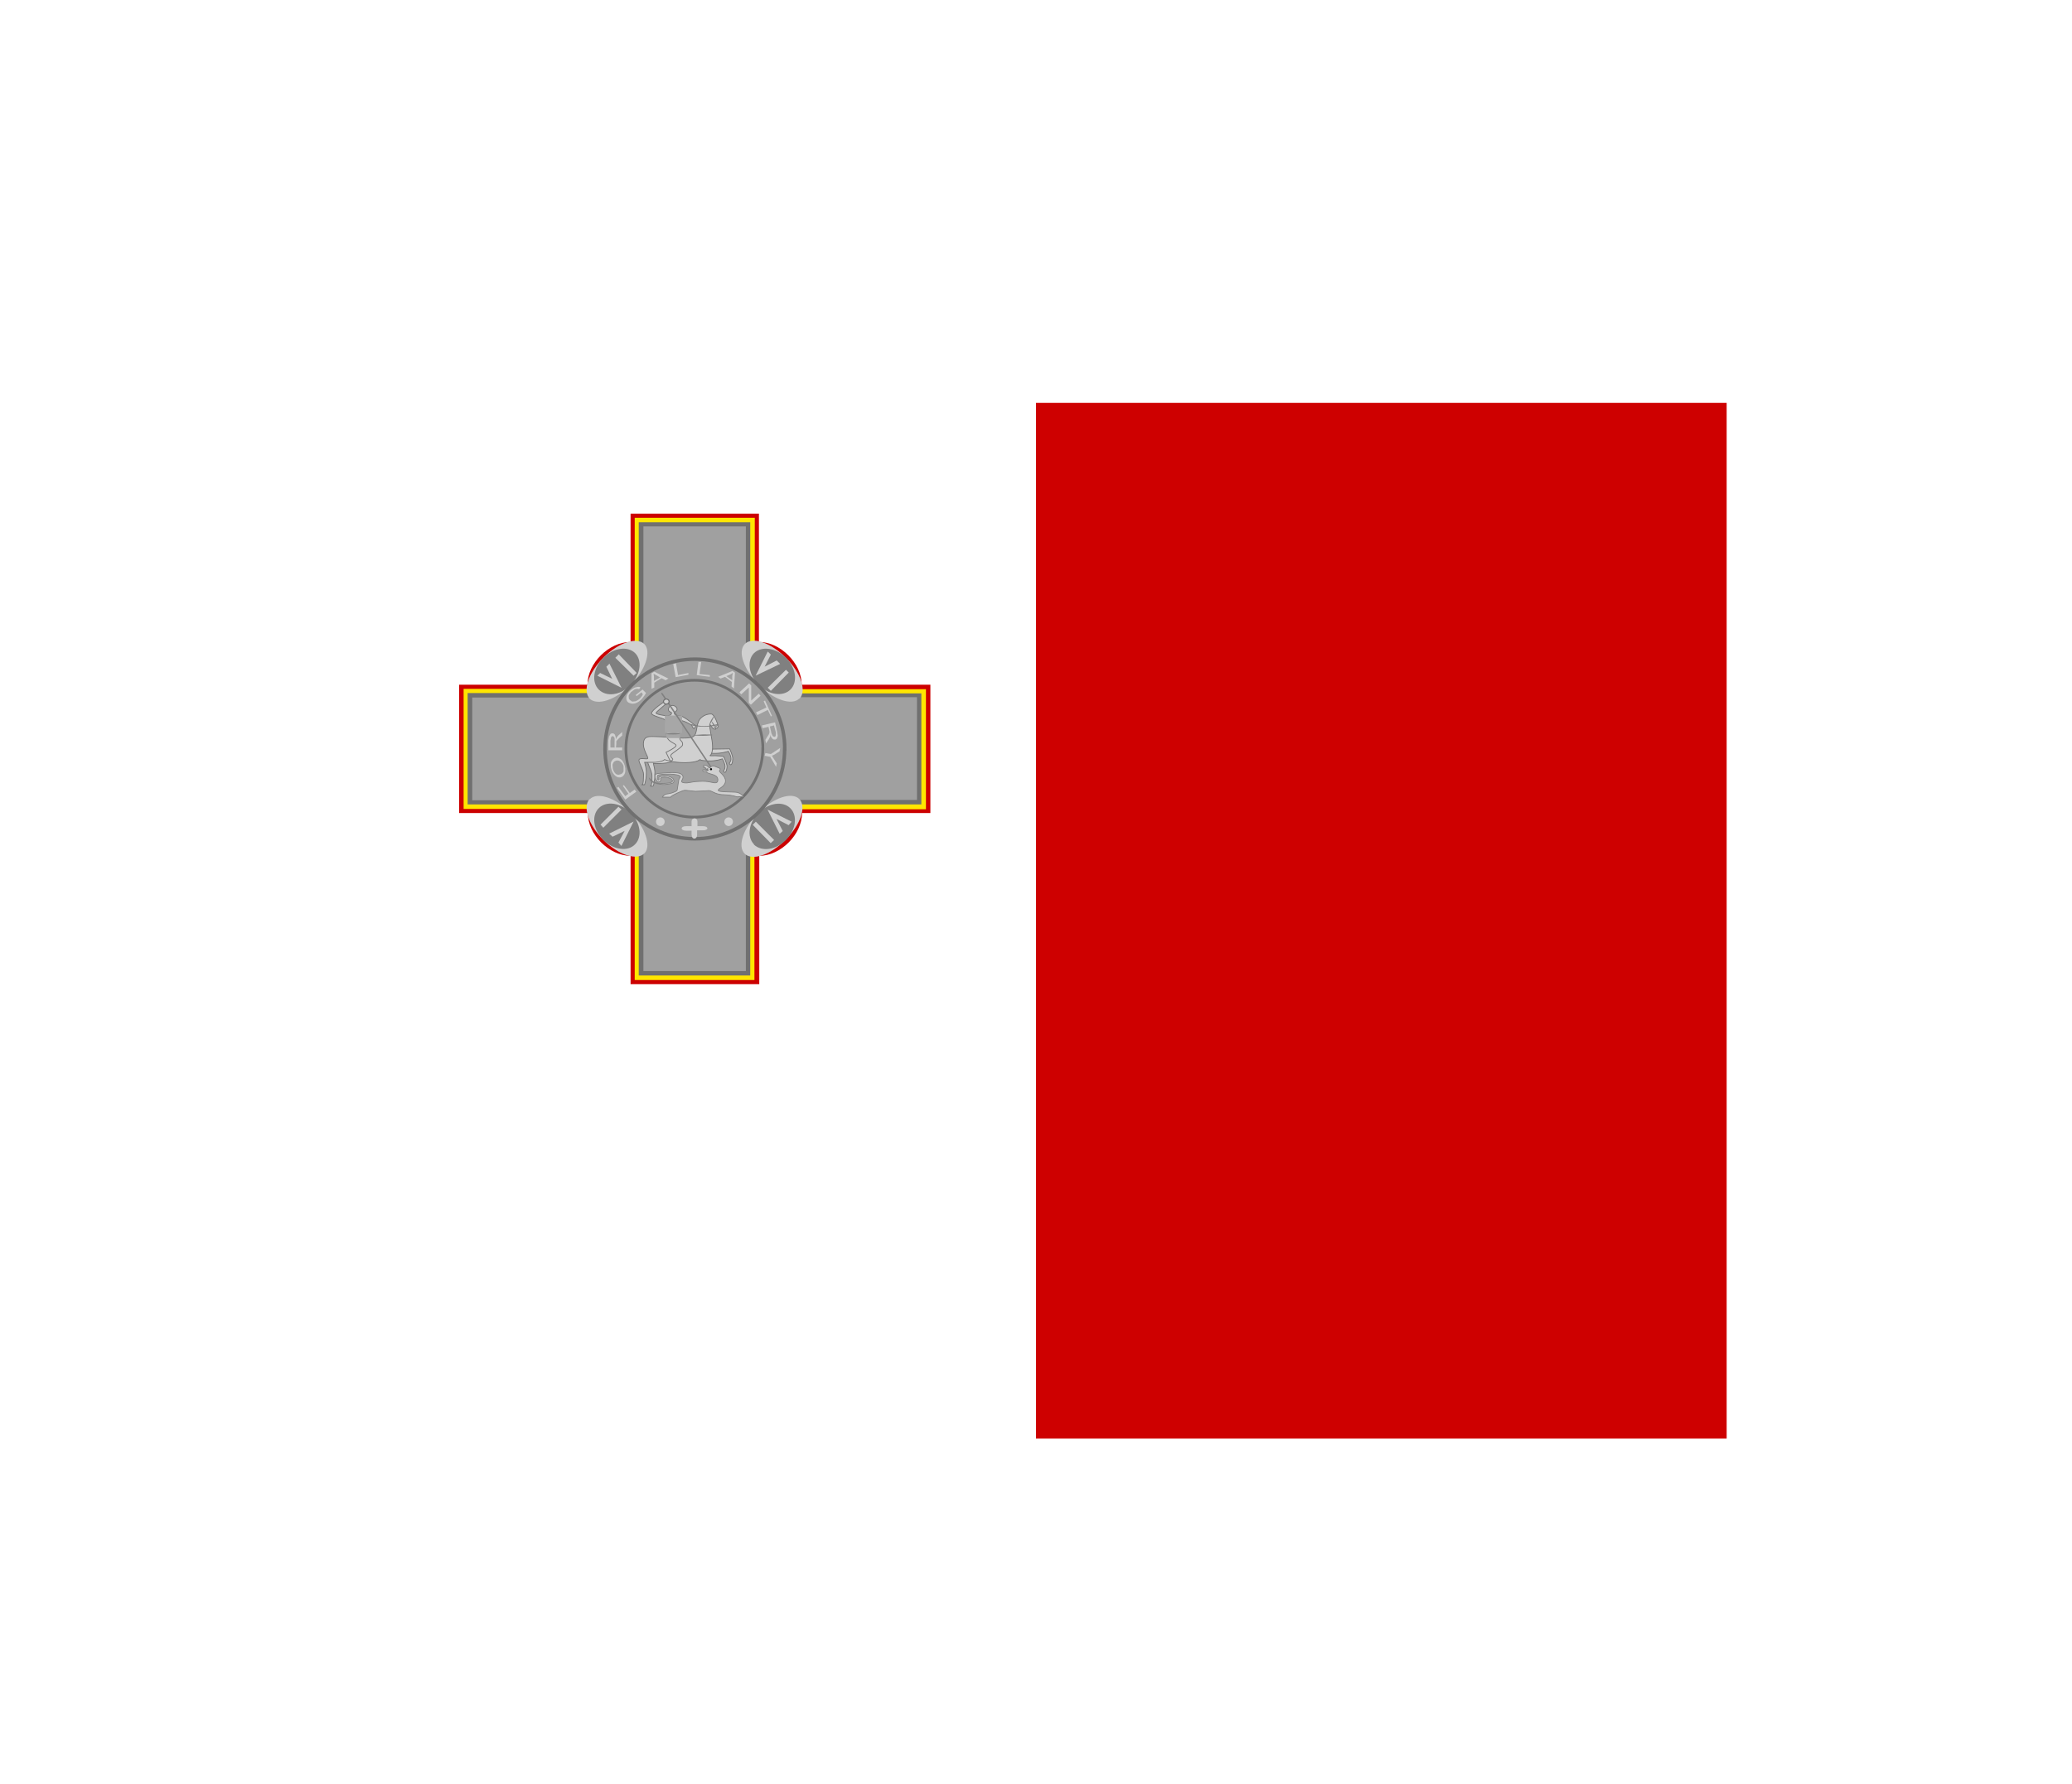 <svg width="36" height="31" viewBox="0 0 36 31" fill="none" xmlns="http://www.w3.org/2000/svg">
<g filter="url(#filter0_d_336_28921)">
<g clip-path="url(#clip0_336_28921)">
<path fill-rule="evenodd" clip-rule="evenodd" d="M18 3H30V21H18V3Z" fill="#CE0000"/>
<path fill-rule="evenodd" clip-rule="evenodd" d="M6 3H18V21H6V3Z" fill="white"/>
<path fill-rule="evenodd" clip-rule="evenodd" d="M11.818 8.318C11.818 8.372 11.764 8.408 11.698 8.408C11.626 8.408 11.578 8.372 11.578 8.324C11.578 8.276 11.626 8.234 11.698 8.234C11.764 8.234 11.818 8.276 11.818 8.324V8.318Z" fill="#F1EEEE"/>
<path fill-rule="evenodd" clip-rule="evenodd" d="M7.977 7.899V10.129H10.213C10.213 10.501 10.584 10.873 10.956 10.873V13.103H13.192V10.873C13.564 10.873 13.935 10.501 13.935 10.129H16.165V7.899H13.929C13.929 7.527 13.558 7.156 13.186 7.156V4.926H10.956V7.156C10.578 7.156 10.207 7.527 10.207 7.899H7.977Z" fill="#CC0000"/>
<path fill-rule="evenodd" clip-rule="evenodd" d="M8.055 7.971V10.058H10.285C10.285 10.429 10.656 10.801 11.028 10.801V13.031H13.108V10.807C13.48 10.807 13.852 10.435 13.852 10.064H16.088V7.977H13.858C13.858 7.606 13.486 7.234 13.114 7.234V4.998H11.028V7.228C10.656 7.228 10.285 7.6 10.285 7.971H8.055V7.971Z" fill="#FFE600"/>
<path fill-rule="evenodd" clip-rule="evenodd" d="M8.125 8.05V9.98H10.355C10.355 10.352 10.727 10.723 11.098 10.723V12.953H13.035V10.723C13.406 10.723 13.778 10.352 13.778 9.98H16.008V8.05H13.778C13.778 7.678 13.406 7.306 13.035 7.306V5.076H11.098V7.3C10.727 7.3 10.355 7.672 10.355 8.044H8.125V8.05Z" fill="#707070"/>
<path fill-rule="evenodd" clip-rule="evenodd" d="M8.205 8.122V9.908H10.435C10.435 10.28 10.807 10.652 11.179 10.652V12.876H12.959V10.646C13.331 10.646 13.702 10.274 13.702 9.902H15.932V8.116H13.702C13.702 7.744 13.331 7.372 12.959 7.372V5.148H11.179V7.378C10.807 7.378 10.435 7.75 10.435 8.122H8.199H8.205Z" fill="#A0A0A0"/>
<path fill-rule="evenodd" clip-rule="evenodd" d="M11.195 7.192C11.321 7.323 11.219 7.641 10.955 7.905C10.691 8.169 10.38 8.265 10.248 8.145C10.116 8.007 10.224 7.689 10.488 7.425C10.751 7.162 11.063 7.066 11.195 7.192Z" fill="#D0D0D0"/>
<path fill-rule="evenodd" clip-rule="evenodd" d="M11.033 7.348C11.165 7.48 11.129 7.726 10.955 7.906C10.781 8.086 10.536 8.116 10.404 7.984C10.272 7.852 10.308 7.606 10.482 7.432C10.656 7.258 10.901 7.222 11.033 7.348V7.348Z" fill="#808080"/>
<path fill-rule="evenodd" clip-rule="evenodd" d="M10.379 7.743L10.427 7.695L10.637 7.797L10.535 7.587L10.589 7.533L10.799 7.953L10.379 7.743ZM10.691 7.431L10.751 7.371L11.062 7.695L11.008 7.743L10.691 7.431Z" fill="#D0D0D0"/>
<path fill-rule="evenodd" clip-rule="evenodd" d="M13.889 8.138C13.757 8.27 13.44 8.162 13.182 7.898C12.924 7.635 12.81 7.323 12.942 7.191C13.074 7.059 13.392 7.167 13.655 7.431C13.919 7.695 14.015 8.006 13.895 8.138H13.889Z" fill="#D0D0D0"/>
<path fill-rule="evenodd" clip-rule="evenodd" d="M13.734 7.983C13.602 8.114 13.356 8.078 13.182 7.905C13.008 7.731 12.973 7.485 13.098 7.353C13.23 7.221 13.482 7.257 13.656 7.431C13.83 7.605 13.866 7.851 13.734 7.983Z" fill="#808080"/>
<path fill-rule="evenodd" clip-rule="evenodd" d="M13.339 7.322L13.393 7.376L13.285 7.586L13.495 7.478L13.555 7.538L13.129 7.742L13.339 7.322V7.322ZM13.656 7.64L13.704 7.688L13.393 8.006L13.339 7.952L13.656 7.64Z" fill="#D0D0D0"/>
<path fill-rule="evenodd" clip-rule="evenodd" d="M12.939 10.837C12.807 10.705 12.915 10.387 13.179 10.123C13.443 9.86 13.754 9.758 13.886 9.884C14.018 10.016 13.91 10.333 13.646 10.597C13.383 10.861 13.071 10.963 12.939 10.837V10.837Z" fill="#D0D0D0"/>
<path fill-rule="evenodd" clip-rule="evenodd" d="M13.103 10.676C12.971 10.544 13.007 10.298 13.181 10.124C13.355 9.951 13.601 9.915 13.732 10.046C13.864 10.178 13.828 10.424 13.655 10.598C13.481 10.772 13.235 10.808 13.097 10.676H13.103Z" fill="#808080"/>
<path fill-rule="evenodd" clip-rule="evenodd" d="M13.755 10.28L13.702 10.34L13.492 10.232L13.6 10.442L13.546 10.49L13.336 10.07L13.755 10.28ZM13.45 10.598L13.39 10.652L13.078 10.334L13.132 10.28L13.45 10.598Z" fill="#D0D0D0"/>
<path fill-rule="evenodd" clip-rule="evenodd" d="M10.248 9.888C10.38 9.757 10.698 9.864 10.956 10.122C11.214 10.38 11.322 10.704 11.196 10.83C11.064 10.961 10.746 10.86 10.482 10.596C10.219 10.332 10.123 10.014 10.242 9.888H10.248Z" fill="#D0D0D0"/>
<path fill-rule="evenodd" clip-rule="evenodd" d="M10.404 10.044C10.536 9.913 10.781 9.949 10.955 10.122C11.129 10.296 11.165 10.542 11.033 10.674C10.907 10.806 10.656 10.77 10.482 10.596C10.308 10.422 10.272 10.176 10.404 10.044Z" fill="#808080"/>
<path fill-rule="evenodd" clip-rule="evenodd" d="M10.799 10.703L10.745 10.643L10.853 10.439L10.643 10.541L10.584 10.487L11.009 10.277L10.799 10.697V10.703ZM10.482 10.385L10.434 10.331L10.745 10.02L10.799 10.068L10.482 10.385Z" fill="#D0D0D0"/>
<path d="M13.633 9.016C13.633 9.877 12.934 10.577 12.072 10.577C11.209 10.577 10.512 9.879 10.512 9.016C10.512 8.154 11.211 7.455 12.074 7.455C12.937 7.455 13.635 8.154 13.635 9.016H13.633Z" stroke="#707070" stroke-width="0.061"/>
<path d="M13.253 9.012C13.253 9.667 12.721 10.201 12.063 10.201C11.406 10.201 10.875 9.669 10.875 9.012C10.875 8.355 11.408 7.822 12.065 7.822C12.722 7.822 13.255 8.355 13.255 9.012H13.253Z" stroke="#707070" stroke-width="0.047"/>
<path fill-rule="evenodd" clip-rule="evenodd" d="M11.548 10.28C11.548 10.3 11.54 10.319 11.526 10.333C11.512 10.347 11.493 10.355 11.473 10.355C11.454 10.355 11.434 10.347 11.42 10.333C11.406 10.319 11.398 10.3 11.398 10.28C11.398 10.26 11.406 10.241 11.42 10.227C11.434 10.213 11.454 10.205 11.473 10.205C11.493 10.205 11.512 10.213 11.526 10.227C11.54 10.241 11.548 10.26 11.548 10.28V10.28ZM12.735 10.28C12.735 10.3 12.727 10.319 12.713 10.333C12.699 10.347 12.68 10.355 12.66 10.355C12.64 10.355 12.621 10.347 12.607 10.333C12.593 10.319 12.585 10.3 12.585 10.28C12.585 10.26 12.593 10.241 12.607 10.227C12.621 10.213 12.64 10.205 12.66 10.205C12.68 10.205 12.699 10.213 12.713 10.227C12.727 10.241 12.735 10.26 12.735 10.28ZM12.016 10.28V10.358H11.92C11.818 10.358 11.818 10.436 11.92 10.436H12.016V10.508C12.016 10.592 12.106 10.598 12.112 10.514V10.43H12.214C12.316 10.43 12.316 10.358 12.214 10.358H12.118V10.28C12.118 10.202 12.016 10.202 12.016 10.28Z" fill="#D0D0D0"/>
<path fill-rule="evenodd" clip-rule="evenodd" d="M11.7 9.176V9.223C11.7 9.223 11.676 9.253 11.526 9.265C11.376 9.277 11.352 9.265 11.352 9.265C11.358 9.307 11.388 9.379 11.376 9.463C11.382 9.565 11.352 9.655 11.352 9.655C11.352 9.661 11.334 9.667 11.304 9.661C11.328 9.637 11.328 9.577 11.328 9.481C11.328 9.397 11.238 9.259 11.256 9.223C11.274 9.188 11.7 9.176 11.7 9.176V9.176ZM12.287 9.02L12.677 9.014C12.677 9.014 12.737 9.134 12.731 9.194C12.731 9.253 12.707 9.313 12.683 9.283C12.653 9.253 12.695 9.259 12.701 9.194C12.701 9.122 12.653 9.056 12.653 9.056C12.653 9.056 12.545 9.098 12.389 9.092C12.233 9.08 12.305 9.02 12.287 9.02Z" fill="#D0D0D0" stroke="#707070" stroke-width="0.013"/>
<path fill-rule="evenodd" clip-rule="evenodd" d="M12.333 9.134C12.477 9.128 12.572 9.146 12.572 9.146C12.572 9.146 12.633 9.266 12.633 9.326C12.627 9.385 12.608 9.445 12.579 9.415C12.555 9.391 12.591 9.397 12.597 9.326C12.597 9.26 12.549 9.188 12.549 9.188C12.549 9.188 12.447 9.23 12.291 9.224C12.135 9.212 12.183 9.206 12.165 9.2C12.147 9.2 12.141 9.248 11.907 9.254C11.667 9.254 11.547 9.2 11.547 9.2C11.547 9.2 11.523 9.236 11.38 9.248H11.2C11.206 9.284 11.236 9.355 11.23 9.445C11.23 9.541 11.2 9.637 11.2 9.637H11.158C11.182 9.619 11.176 9.553 11.182 9.463C11.182 9.373 11.086 9.242 11.104 9.2C11.128 9.164 11.236 9.2 11.254 9.182C11.272 9.158 11.158 9.02 11.182 8.894C11.2 8.768 11.326 8.804 11.476 8.804C11.625 8.81 11.955 8.852 12.039 8.804C12.123 8.762 12.087 8.6 12.159 8.498C12.183 8.469 12.213 8.446 12.247 8.43C12.282 8.415 12.319 8.407 12.357 8.408C12.411 8.408 12.477 8.588 12.477 8.63L12.459 8.654H12.435V8.672C12.375 8.678 12.369 8.624 12.333 8.588C12.321 8.648 12.381 8.852 12.381 8.984C12.381 9.092 12.339 9.14 12.333 9.134V9.134Z" fill="#D0D0D0" stroke="#707070" stroke-width="0.013"/>
<path fill-rule="evenodd" clip-rule="evenodd" d="M11.86 8.942C11.86 8.984 11.674 9.086 11.656 9.122C11.644 9.164 11.704 9.182 11.686 9.206C11.668 9.23 11.65 9.218 11.644 9.224L11.572 9.074C11.572 9.074 11.752 8.99 11.746 8.954C11.74 8.918 11.614 8.894 11.59 8.81C11.566 8.726 11.578 8.552 11.56 8.516C11.542 8.48 11.32 8.444 11.32 8.396C11.32 8.337 11.548 8.193 11.572 8.169C11.596 8.145 11.62 8.193 11.596 8.211C11.572 8.235 11.398 8.373 11.398 8.39C11.398 8.414 11.542 8.438 11.59 8.438C11.644 8.438 11.668 8.414 11.668 8.39C11.668 8.373 11.614 8.373 11.614 8.331C11.614 8.289 11.644 8.259 11.692 8.259C11.716 8.259 11.764 8.289 11.764 8.325C11.764 8.361 11.722 8.367 11.716 8.39C11.71 8.42 11.764 8.438 11.812 8.438C11.86 8.438 12.028 8.564 12.052 8.588C12.082 8.606 12.106 8.606 12.082 8.63C12.058 8.654 12.07 8.678 12.046 8.654C12.034 8.643 12.026 8.628 12.022 8.612C12.022 8.594 11.842 8.504 11.812 8.522C11.788 8.546 11.812 8.81 11.812 8.834C11.812 8.876 11.866 8.876 11.86 8.942V8.942Z" fill="#D0D0D0" stroke="#707070" stroke-width="0.013"/>
<path fill-rule="evenodd" clip-rule="evenodd" d="M11.551 8.434H11.851V8.739H11.551V8.434Z" fill="#A7A7A7"/>
<path d="M12.504 9.537L11.521 8.06C11.511 8.046 11.499 8.038 11.493 8.041C11.488 8.044 11.49 8.058 11.499 8.071L12.483 9.548C12.492 9.562 12.505 9.571 12.51 9.567C12.516 9.564 12.514 9.551 12.504 9.537Z" fill="#808080"/>
<path fill-rule="evenodd" clip-rule="evenodd" d="M11.626 8.192C11.626 8.204 11.621 8.215 11.611 8.224C11.602 8.232 11.59 8.236 11.577 8.236C11.563 8.236 11.551 8.232 11.542 8.224C11.533 8.215 11.527 8.204 11.527 8.192C11.527 8.181 11.533 8.17 11.542 8.161C11.551 8.153 11.563 8.148 11.577 8.148C11.59 8.148 11.602 8.153 11.611 8.161C11.621 8.17 11.626 8.181 11.626 8.192V8.192Z" fill="#D0D0D0" stroke="#707070" stroke-width="0.019"/>
<path fill-rule="evenodd" clip-rule="evenodd" d="M12.484 8.588C12.484 8.606 12.364 8.63 12.238 8.63C12.106 8.63 11.992 8.606 11.992 8.588C11.992 8.57 12.106 8.618 12.232 8.618C12.37 8.618 12.484 8.57 12.484 8.588V8.588Z" fill="#808080"/>
<path fill-rule="evenodd" clip-rule="evenodd" d="M11.574 8.738H11.82V8.828H11.58L11.574 8.738Z" fill="#A7A7A7"/>
<path fill-rule="evenodd" clip-rule="evenodd" d="M12.372 8.524C12.348 8.571 12.33 8.601 12.324 8.595C12.324 8.595 12.336 8.547 12.36 8.506L12.408 8.434C12.414 8.44 12.396 8.482 12.372 8.524ZM12.432 8.643L12.384 8.673C12.397 8.653 12.413 8.634 12.432 8.619C12.462 8.595 12.486 8.583 12.486 8.589L12.438 8.637L12.432 8.643Z" fill="#808080"/>
<path fill-rule="evenodd" clip-rule="evenodd" d="M12.405 8.583L12.435 8.655L12.387 8.595L12.357 8.523L12.405 8.583ZM12.381 8.775C12.381 8.775 12.309 8.787 12.214 8.787C12.118 8.787 12.04 8.781 12.04 8.775L12.214 8.763C12.309 8.763 12.381 8.763 12.381 8.775ZM11.818 8.751C11.818 8.757 11.764 8.763 11.698 8.763C11.626 8.763 11.578 8.763 11.578 8.751C11.578 8.751 11.626 8.739 11.698 8.739C11.764 8.739 11.818 8.745 11.818 8.751Z" fill="#808080"/>
<path fill-rule="evenodd" clip-rule="evenodd" d="M11.281 9.519C11.281 9.519 11.323 9.615 11.497 9.615C11.665 9.615 11.725 9.585 11.659 9.537C11.593 9.489 11.455 9.501 11.479 9.543C11.491 9.591 11.425 9.603 11.413 9.573C11.395 9.543 11.335 9.447 11.443 9.441C11.557 9.435 11.791 9.399 11.851 9.465C11.911 9.531 11.785 9.585 11.881 9.603C11.971 9.615 11.989 9.585 12.15 9.579C12.312 9.567 12.378 9.609 12.432 9.603C12.492 9.603 12.48 9.501 12.432 9.483C12.39 9.453 12.306 9.447 12.282 9.423C12.264 9.393 12.204 9.423 12.21 9.387C12.21 9.357 12.294 9.405 12.294 9.393L12.306 9.381H12.288L12.294 9.369L12.282 9.375L12.288 9.363C12.288 9.363 12.27 9.375 12.27 9.363H12.258C12.27 9.351 12.264 9.351 12.258 9.345H12.24V9.327C12.228 9.327 12.228 9.327 12.222 9.339V9.309C12.222 9.303 12.234 9.297 12.252 9.297C12.294 9.297 12.312 9.345 12.33 9.345C12.342 9.345 12.36 9.297 12.414 9.315L12.504 9.351C12.534 9.369 12.486 9.387 12.504 9.411C12.522 9.435 12.63 9.513 12.6 9.603C12.57 9.687 12.48 9.699 12.48 9.734C12.468 9.77 12.738 9.758 12.804 9.77C12.85 9.779 12.891 9.805 12.918 9.842L12.798 9.848C12.798 9.848 12.738 9.818 12.588 9.812C12.438 9.812 12.384 9.752 12.324 9.74L12.085 9.752L11.905 9.734C11.869 9.729 11.653 9.83 11.653 9.854H11.509C11.509 9.854 11.527 9.8 11.611 9.794C11.689 9.782 11.773 9.746 11.767 9.723L11.791 9.567C11.791 9.531 11.827 9.507 11.821 9.495C11.815 9.471 11.719 9.453 11.629 9.453C11.539 9.453 11.443 9.459 11.425 9.477C11.413 9.501 11.425 9.567 11.443 9.555C11.461 9.555 11.437 9.507 11.455 9.501C11.494 9.489 11.534 9.483 11.575 9.483C11.623 9.483 11.701 9.525 11.701 9.543C11.701 9.549 11.725 9.591 11.689 9.609C11.629 9.628 11.566 9.637 11.503 9.633C11.44 9.629 11.379 9.613 11.323 9.585C11.299 9.567 11.281 9.525 11.281 9.519V9.519Z" fill="#D0D0D0" stroke="#808080" stroke-width="0.013"/>
<path fill-rule="evenodd" clip-rule="evenodd" d="M12.372 9.368C12.372 9.37 12.371 9.372 12.37 9.374C12.37 9.377 12.368 9.379 12.367 9.38C12.365 9.382 12.363 9.383 12.361 9.384C12.359 9.385 12.356 9.386 12.354 9.386C12.352 9.386 12.349 9.385 12.347 9.384C12.345 9.383 12.343 9.382 12.341 9.38C12.339 9.379 12.338 9.377 12.337 9.374C12.336 9.372 12.336 9.37 12.336 9.368C12.336 9.363 12.338 9.358 12.341 9.355C12.345 9.351 12.349 9.35 12.354 9.35C12.359 9.35 12.363 9.351 12.367 9.355C12.37 9.358 12.372 9.363 12.372 9.368V9.368Z" fill="black"/>
<path d="M13.298 9.087L13.394 9.104L13.556 8.997L13.544 9.057L13.46 9.111L13.412 9.134L13.442 9.182L13.496 9.266L13.484 9.326L13.382 9.152L13.286 9.134L13.298 9.087V9.087ZM13.136 8.379L13.316 8.295L13.268 8.187L13.292 8.175L13.412 8.439L13.394 8.451L13.34 8.337L13.16 8.427L13.136 8.379V8.379ZM12.848 8.031L13.016 7.876L13.052 7.912V8.175L13.184 8.055L13.214 8.091L13.046 8.247L13.01 8.211V7.948L12.878 8.067L12.848 8.031ZM12.105 7.732L12.135 7.504H12.183L12.153 7.714L12.333 7.732V7.762L12.105 7.732ZM11.739 7.768L11.697 7.54L11.745 7.528L11.781 7.732L11.961 7.696V7.726L11.739 7.768V7.768ZM11.062 8.097L11.044 8.079L11.164 7.983L11.224 8.043C11.211 8.069 11.195 8.094 11.176 8.115C11.16 8.137 11.142 8.158 11.122 8.175C11.097 8.196 11.068 8.212 11.038 8.223C11.008 8.229 10.978 8.235 10.96 8.223C10.937 8.221 10.916 8.21 10.9 8.193C10.888 8.176 10.882 8.155 10.882 8.133C10.882 8.109 10.888 8.079 10.906 8.055C10.918 8.031 10.942 8.007 10.966 7.989C10.986 7.973 11.008 7.958 11.032 7.948L11.086 7.936C11.098 7.936 11.116 7.936 11.128 7.948L11.104 7.977C11.092 7.973 11.08 7.971 11.068 7.971L11.032 7.977C11.017 7.986 11.002 7.996 10.99 8.007C10.972 8.019 10.954 8.031 10.948 8.049C10.938 8.06 10.93 8.072 10.924 8.085V8.115C10.924 8.133 10.93 8.151 10.942 8.163L10.984 8.193L11.044 8.187C11.099 8.164 11.144 8.121 11.17 8.067L11.146 8.031L11.062 8.097V8.097ZM11.056 9.758L10.864 9.896L10.72 9.692L10.744 9.674L10.864 9.836L10.918 9.794L10.822 9.656L10.84 9.644L10.942 9.782L11.026 9.722L11.056 9.758V9.758ZM10.774 9.458C10.804 9.452 10.822 9.434 10.834 9.404V9.314C10.825 9.283 10.806 9.256 10.78 9.236C10.762 9.218 10.732 9.212 10.708 9.218C10.689 9.223 10.672 9.233 10.66 9.248C10.654 9.26 10.642 9.278 10.642 9.296L10.648 9.362C10.66 9.398 10.672 9.422 10.696 9.446C10.714 9.464 10.744 9.47 10.774 9.458V9.458ZM10.792 9.506C10.775 9.512 10.756 9.512 10.738 9.508C10.72 9.504 10.703 9.495 10.69 9.482C10.658 9.453 10.635 9.416 10.624 9.374C10.612 9.338 10.612 9.314 10.612 9.278C10.612 9.242 10.624 9.23 10.636 9.212C10.65 9.191 10.671 9.176 10.696 9.17C10.716 9.166 10.737 9.168 10.756 9.176C10.78 9.188 10.798 9.2 10.816 9.224C10.853 9.277 10.87 9.341 10.864 9.404C10.862 9.428 10.854 9.451 10.84 9.47C10.828 9.488 10.81 9.5 10.792 9.506V9.506ZM10.81 9.039H10.57V8.871L10.582 8.799L10.606 8.757C10.611 8.752 10.617 8.749 10.623 8.747C10.629 8.745 10.636 8.744 10.642 8.745C10.66 8.745 10.672 8.751 10.684 8.769C10.69 8.787 10.702 8.811 10.702 8.847C10.71 8.821 10.725 8.799 10.744 8.781L10.81 8.721V8.781L10.762 8.823L10.726 8.859C10.719 8.866 10.713 8.874 10.708 8.883C10.707 8.891 10.707 8.899 10.708 8.907V8.931L10.702 8.991H10.81V9.039V9.039ZM10.678 8.985V8.883C10.68 8.865 10.68 8.847 10.678 8.829C10.676 8.82 10.672 8.812 10.666 8.805C10.662 8.799 10.655 8.794 10.648 8.793C10.636 8.793 10.624 8.799 10.618 8.811L10.606 8.871V8.991H10.684L10.678 8.985ZM11.32 7.971V7.702L11.368 7.672L11.613 7.792L11.565 7.822L11.493 7.786L11.368 7.864V7.948L11.32 7.971V7.971ZM11.362 7.834L11.47 7.774L11.41 7.738C11.391 7.729 11.373 7.719 11.356 7.708L11.362 7.756V7.834V7.834ZM12.477 7.762L12.728 7.66L12.77 7.69L12.752 7.965L12.71 7.93L12.716 7.852L12.597 7.762L12.519 7.792L12.477 7.762V7.762ZM12.62 7.75L12.722 7.822V7.75C12.725 7.729 12.729 7.709 12.734 7.69C12.722 7.701 12.708 7.711 12.693 7.72L12.62 7.75ZM13.238 8.607L13.466 8.553L13.502 8.715L13.514 8.787L13.502 8.829C13.499 8.835 13.494 8.84 13.489 8.844C13.484 8.848 13.478 8.851 13.472 8.853C13.454 8.853 13.436 8.853 13.424 8.841C13.404 8.821 13.39 8.796 13.382 8.769C13.383 8.779 13.383 8.789 13.382 8.799L13.358 8.847L13.31 8.919L13.298 8.859L13.334 8.799L13.358 8.763C13.366 8.748 13.37 8.732 13.37 8.715C13.369 8.705 13.367 8.695 13.364 8.685L13.352 8.631L13.25 8.655L13.238 8.607V8.607ZM13.376 8.625L13.4 8.727C13.4 8.745 13.412 8.763 13.418 8.775C13.418 8.787 13.43 8.793 13.436 8.799L13.46 8.805C13.466 8.805 13.478 8.793 13.478 8.781C13.483 8.761 13.483 8.741 13.478 8.721L13.448 8.607L13.376 8.625V8.625Z" fill="#D0D0D0"/>
</g>
</g>
<defs>
<filter id="filter0_d_336_28921" x="0" y="-2" width="36" height="36" filterUnits="userSpaceOnUse" color-interpolation-filters="sRGB">
<feFlood flood-opacity="0" result="BackgroundImageFix"/>
<feColorMatrix in="SourceAlpha" type="matrix" values="0 0 0 0 0 0 0 0 0 0 0 0 0 0 0 0 0 0 127 0" result="hardAlpha"/>
<feOffset dy="4"/>
<feGaussianBlur stdDeviation="3"/>
<feComposite in2="hardAlpha" operator="out"/>
<feColorMatrix type="matrix" values="0 0 0 0 0 0 0 0 0 0 0 0 0 0 0 0 0 0 0.16 0"/>
<feBlend mode="normal" in2="BackgroundImageFix" result="effect1_dropShadow_336_28921"/>
<feBlend mode="normal" in="SourceGraphic" in2="effect1_dropShadow_336_28921" result="shape"/>
</filter>
<clipPath id="clip0_336_28921">
<rect width="24" height="18" fill="white" transform="translate(6 3)"/>
</clipPath>
</defs>
</svg>
